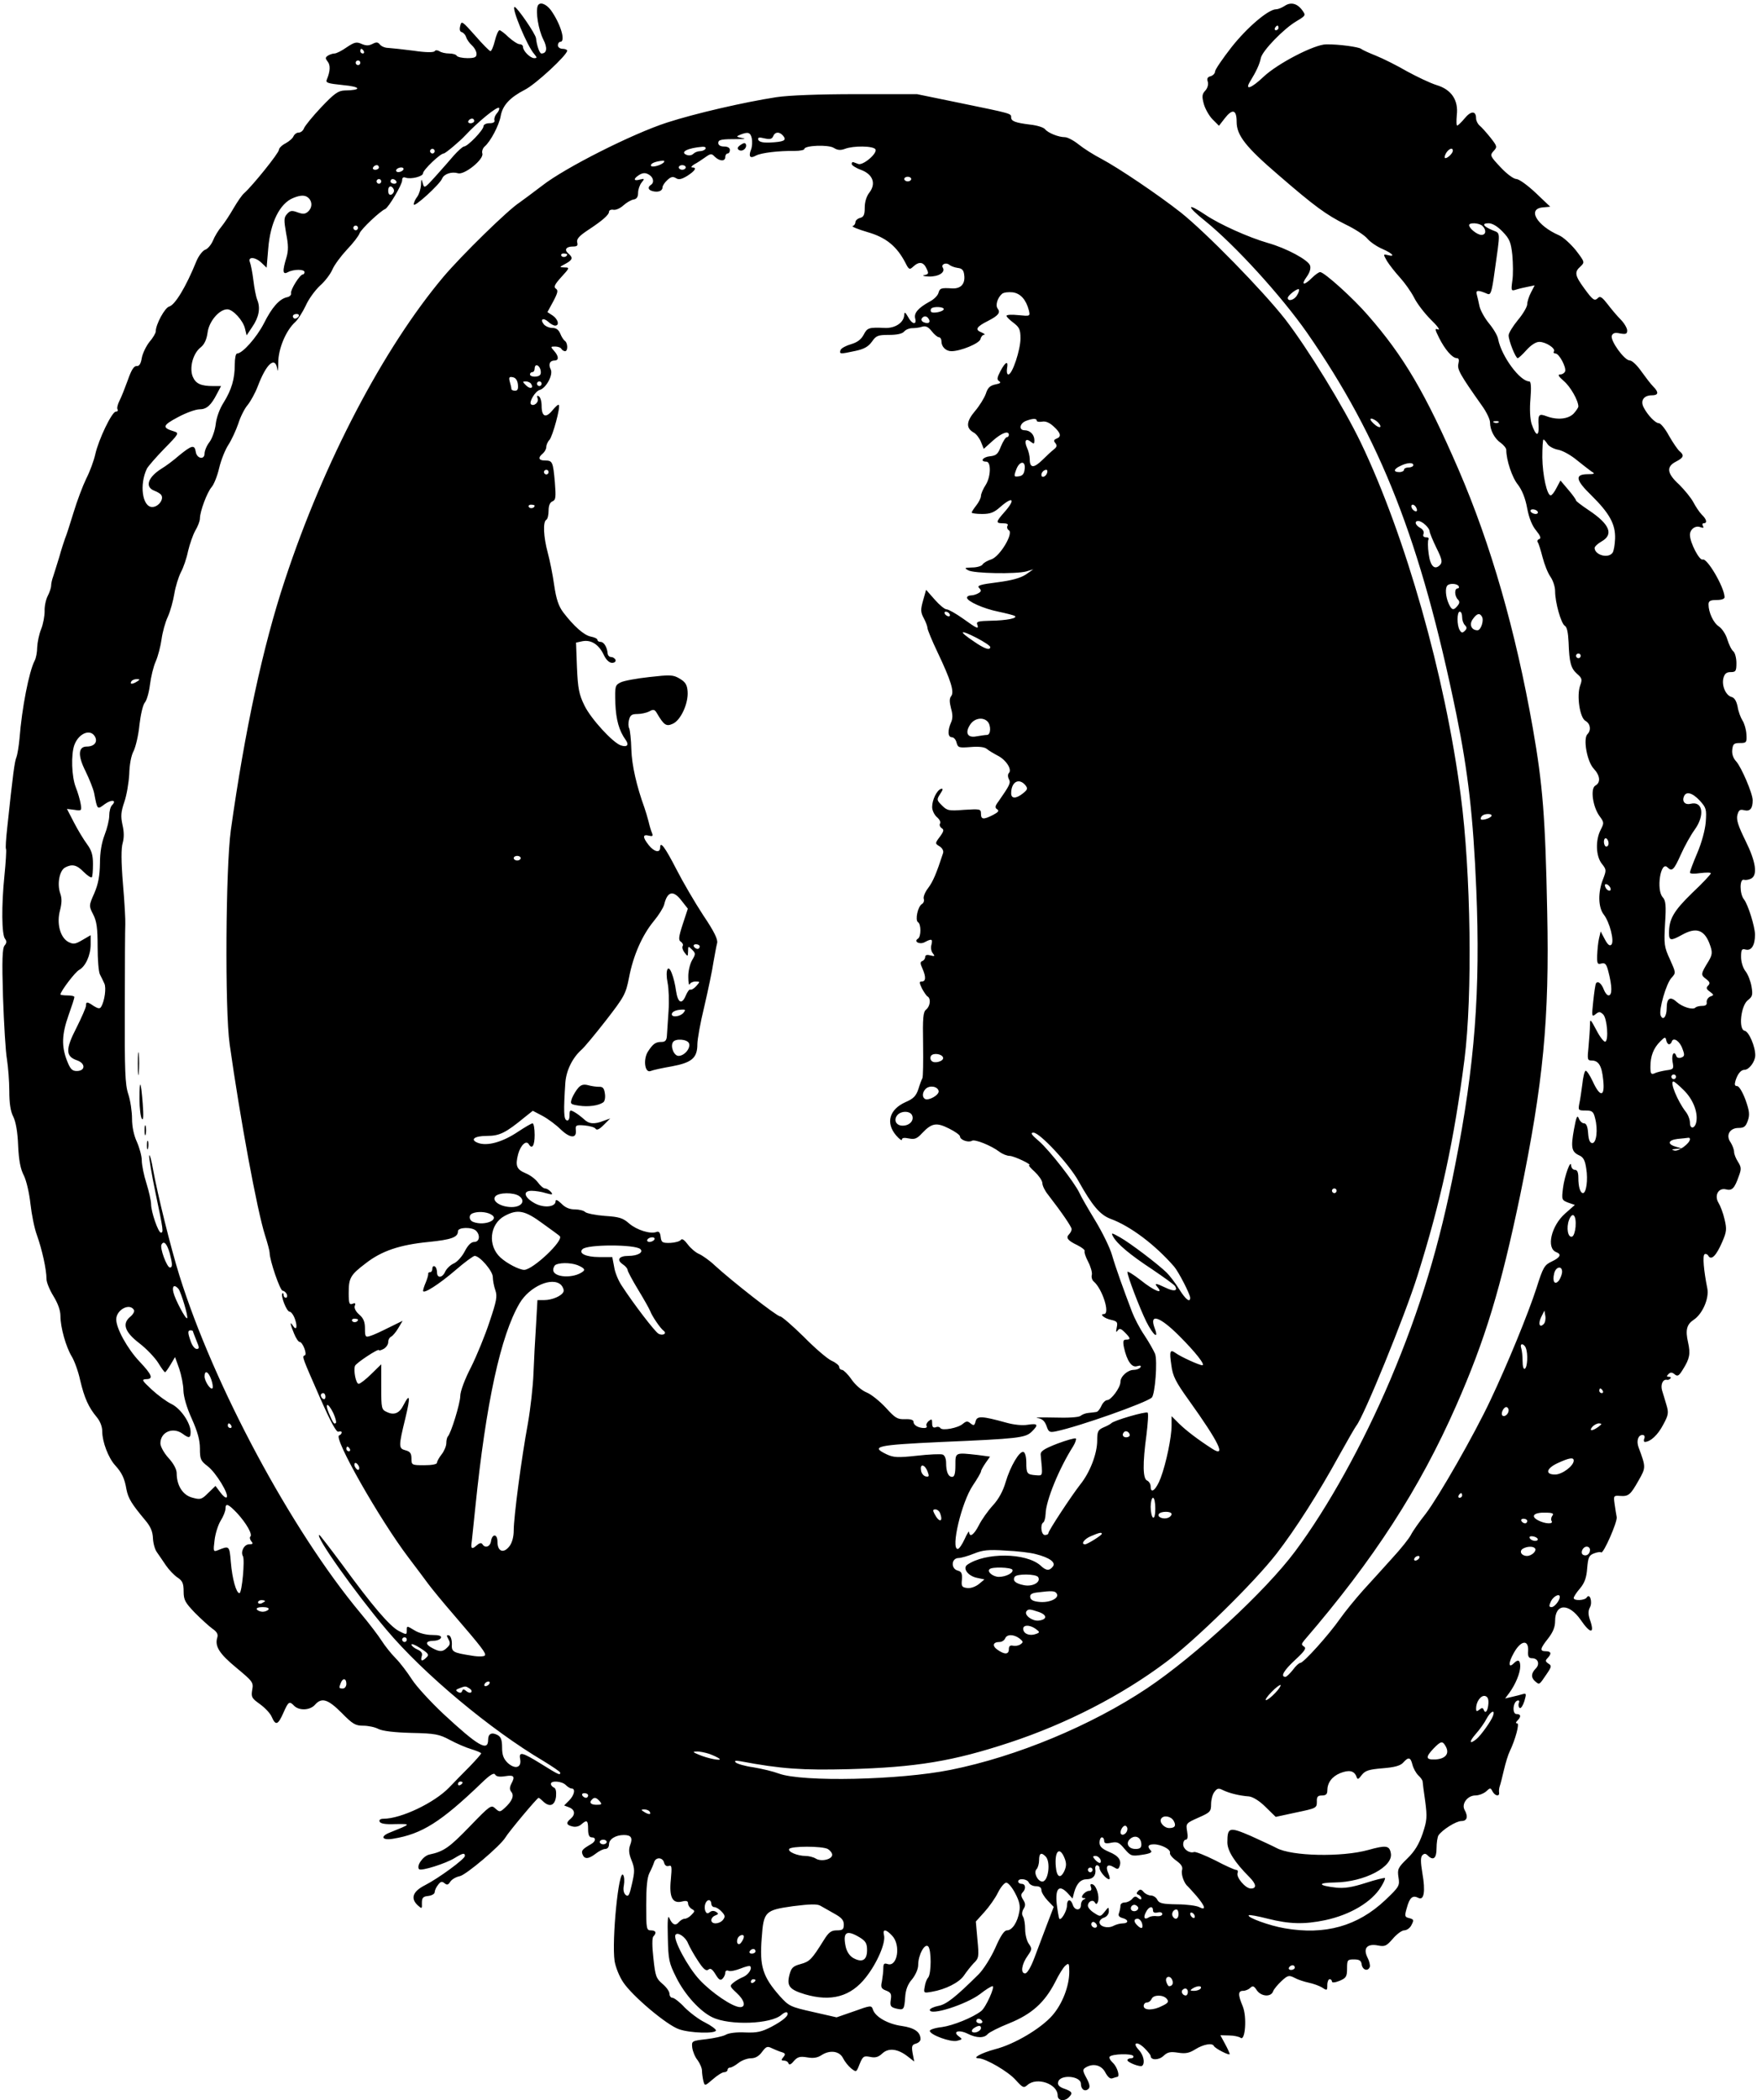 <?xml version="1.0" standalone="no"?>
<!DOCTYPE svg PUBLIC "-//W3C//DTD SVG 20010904//EN"
 "http://www.w3.org/TR/2001/REC-SVG-20010904/DTD/svg10.dtd">
<svg version="1.0" xmlns="http://www.w3.org/2000/svg"
 width="758pt" height="903pt" viewBox="0 0 758 903"
 preserveAspectRatio="xMidYMid meet">

<g transform="translate(0,903) scale(0.1,-0.1)"
fill="#000000" stroke="none">
<path d="M2313 9004 c-9 -25 3 -101 24 -143 19 -37 16 -61 -8 -61 -8 0 -20 35
-23 65 -1 18 -82 135 -92 135 -16 0 54 -169 84 -202 13 -16 13 -18 0 -18 -17
0 -48 31 -48 48 0 7 -7 12 -15 12 -8 0 -29 14 -47 30 -17 17 -35 30 -39 30 -5
0 -14 -20 -20 -45 -6 -25 -15 -45 -19 -45 -4 0 -34 30 -66 67 -55 62 -59 65
-64 42 -4 -15 -2 -25 6 -27 7 -2 16 -11 19 -21 3 -10 14 -26 25 -36 11 -10 20
-26 20 -37 0 -14 -8 -18 -39 -18 -22 0 -43 5 -46 10 -3 6 -18 10 -33 10 -15 0
-34 4 -42 10 -9 5 -17 5 -20 0 -4 -6 -38 -6 -91 2 -46 6 -95 11 -109 12 -14 0
-30 7 -36 15 -8 10 -15 11 -32 2 -16 -8 -27 -8 -46 0 -22 10 -31 8 -64 -14
-21 -15 -45 -27 -53 -27 -7 0 -20 -4 -28 -9 -12 -8 -12 -12 -2 -25 13 -15 12
-42 -3 -78 -6 -14 3 -17 71 -24 77 -7 81 -22 5 -23 -27 -1 -44 -13 -100 -72
-37 -39 -70 -80 -74 -90 -4 -11 -14 -19 -23 -19 -9 0 -18 -7 -22 -15 -3 -9
-18 -22 -34 -31 -16 -8 -29 -21 -29 -28 0 -14 -114 -155 -149 -186 -10 -8 -30
-38 -46 -65 -16 -28 -39 -63 -52 -79 -13 -15 -30 -43 -37 -61 -8 -18 -23 -36
-34 -39 -10 -4 -27 -25 -37 -49 -45 -111 -92 -188 -117 -195 -19 -5 -58 -77
-58 -107 0 -7 -12 -28 -27 -45 -14 -18 -29 -48 -33 -69 -4 -25 -11 -36 -22
-35 -12 1 -23 -17 -38 -60 -12 -33 -28 -74 -36 -89 -8 -16 -12 -33 -8 -38 3
-5 -1 -9 -8 -9 -17 -1 -74 -120 -88 -183 -6 -27 -23 -74 -39 -105 -15 -31 -40
-97 -55 -147 -15 -49 -31 -99 -36 -110 -4 -11 -16 -47 -25 -80 -10 -33 -22
-70 -26 -83 -5 -13 -9 -31 -9 -40 0 -9 -7 -30 -15 -45 -8 -16 -14 -45 -13 -65
0 -20 -6 -55 -15 -77 -9 -22 -16 -57 -17 -78 0 -21 -5 -47 -11 -58 -24 -46
-55 -204 -65 -334 -3 -33 -9 -69 -13 -80 -8 -18 -15 -69 -40 -305 -5 -46 -8
-87 -5 -91 2 -4 -1 -56 -7 -115 -13 -128 -12 -254 3 -271 7 -9 7 -18 -2 -28
-10 -12 -12 -62 -7 -223 4 -114 11 -234 17 -267 5 -33 10 -94 10 -136 0 -51 5
-87 17 -110 11 -22 19 -67 21 -124 3 -64 10 -102 25 -130 11 -23 23 -75 28
-121 5 -45 17 -106 28 -135 22 -62 41 -147 41 -188 0 -15 14 -48 30 -74 19
-31 30 -61 30 -85 0 -50 24 -134 49 -175 11 -18 28 -64 36 -102 18 -76 36
-116 71 -158 15 -18 24 -41 24 -63 0 -43 26 -112 55 -144 30 -33 41 -57 49
-104 8 -39 21 -61 82 -134 22 -26 31 -48 32 -76 1 -21 8 -48 17 -60 8 -12 26
-37 39 -57 13 -19 36 -43 50 -52 21 -14 26 -25 26 -60 0 -37 7 -48 49 -92 27
-27 61 -58 75 -68 19 -13 25 -24 21 -37 -12 -38 8 -70 82 -131 71 -59 74 -63
68 -95 -5 -31 -2 -36 33 -61 22 -16 45 -40 51 -55 17 -39 27 -35 50 17 22 50
26 52 47 30 22 -21 68 -19 89 5 29 33 56 24 115 -35 47 -48 59 -55 93 -55 21
0 50 -6 65 -14 18 -9 68 -15 142 -17 103 -2 120 -6 165 -30 28 -15 69 -33 93
-40 23 -7 42 -15 42 -18 0 -3 -22 -28 -49 -56 -27 -27 -67 -68 -89 -91 -64
-66 -207 -134 -282 -134 -13 0 -20 -5 -17 -12 3 -9 25 -13 68 -11 69 1 69 1
-23 -36 -44 -17 -35 -35 13 -27 124 20 206 72 381 240 36 35 53 45 58 36 5 -9
20 -11 44 -7 38 6 43 -1 25 -34 -7 -15 -7 -24 1 -34 13 -16 3 -40 -29 -69 -20
-18 -22 -18 -40 -2 -18 17 -22 14 -110 -77 -88 -91 -112 -108 -174 -121 -27
-6 -57 -49 -44 -63 9 -9 114 24 153 48 36 22 44 23 44 9 0 -13 -113 -96 -172
-126 -53 -27 -63 -57 -30 -87 17 -15 18 -15 17 11 0 22 5 28 28 30 15 2 27 9
27 16 0 7 6 21 14 31 11 15 17 17 28 8 11 -9 16 -8 25 6 6 10 25 21 41 24 28
6 174 130 196 166 14 24 137 171 143 171 2 0 11 -7 19 -15 28 -27 51 -19 56
20 2 22 -1 36 -9 39 -7 3 -13 10 -13 16 0 15 47 12 64 -5 8 -8 19 -15 25 -15
18 0 12 -29 -11 -52 l-21 -21 21 -8 c26 -10 28 -31 7 -49 -21 -17 -19 -27 7
-33 13 -4 29 0 38 8 25 22 30 19 30 -20 0 -24 5 -35 15 -35 20 0 19 -17 -2
-29 -38 -22 -43 -28 -37 -44 8 -22 26 -21 57 3 14 11 32 20 41 20 9 0 16 8 16
20 0 22 28 40 64 40 31 0 39 -12 27 -43 -7 -19 -6 -37 6 -66 14 -35 14 -48 2
-100 -11 -49 -15 -58 -27 -49 -9 8 -12 23 -8 42 3 17 2 37 -3 44 -19 31 -50
-281 -37 -370 4 -25 20 -66 37 -91 39 -59 187 -184 240 -202 47 -17 159 -20
159 -5 0 5 -21 21 -47 34 -27 13 -66 43 -88 65 -21 23 -45 41 -52 41 -7 0 -13
8 -13 18 0 9 -13 28 -30 42 -27 23 -31 33 -39 110 -6 52 -6 89 0 94 15 16 10
26 -11 26 -19 0 -20 7 -20 109 0 76 4 118 14 138 8 15 17 36 20 46 7 23 37 22
43 -2 3 -12 11 -17 20 -14 13 5 14 -4 9 -58 -8 -77 7 -105 48 -95 19 5 26 2
26 -8 0 -8 7 -19 16 -24 14 -8 14 -10 -1 -25 -9 -10 -22 -17 -29 -17 -8 0 -19
-7 -26 -15 -14 -17 -28 -11 -41 19 -6 14 -8 -13 -6 -84 2 -97 5 -110 36 -172
37 -75 103 -147 156 -172 75 -36 253 -29 297 11 10 9 21 13 24 10 11 -11 -15
-34 -68 -62 -41 -21 -61 -26 -111 -24 -36 2 -72 -2 -85 -10 -13 -7 -51 -15
-85 -19 -61 -7 -62 -8 -59 -36 2 -16 12 -41 23 -54 10 -14 19 -34 19 -46 0
-11 3 -31 6 -44 6 -22 6 -22 41 8 18 16 40 30 48 30 8 0 15 5 15 10 0 6 5 10
11 10 6 0 22 9 36 20 14 11 38 20 54 20 18 0 34 9 47 27 18 24 23 26 43 16 13
-6 32 -14 43 -17 15 -5 16 -9 6 -21 -10 -12 -10 -15 3 -15 8 0 17 -5 19 -12 3
-8 11 -5 23 10 16 18 26 21 57 16 27 -5 45 -2 63 10 36 23 77 17 92 -14 7 -14
22 -33 34 -43 23 -18 23 -18 37 18 14 34 18 36 45 31 23 -5 36 -1 53 15 27 25
67 20 110 -14 l27 -21 -7 36 c-5 30 -3 36 14 41 11 3 20 11 20 19 0 31 -26 49
-81 57 -59 8 -114 39 -124 71 -6 18 -9 18 -81 -8 l-75 -26 -101 23 c-98 22
-104 25 -143 68 -74 84 -88 128 -78 251 8 113 14 119 135 136 72 9 103 10 117
2 10 -6 37 -21 60 -34 31 -17 41 -28 41 -47 0 -21 -5 -25 -30 -25 -24 0 -35
-8 -56 -42 -52 -83 -60 -92 -100 -103 -33 -9 -40 -16 -48 -47 -12 -48 1 -63
67 -83 113 -33 197 -10 262 73 49 62 86 149 78 181 -7 28 8 27 35 -2 38 -40
23 -135 -19 -122 -15 5 -19 2 -19 -18 0 -14 -3 -38 -6 -56 -6 -26 -3 -32 18
-40 21 -8 24 -15 20 -40 -4 -26 0 -31 22 -37 34 -8 36 -6 40 49 2 31 11 56 30
77 15 19 26 44 26 61 0 43 28 95 43 80 14 -14 14 -116 0 -134 -6 -6 -13 -24
-15 -40 -5 -27 -4 -27 31 -21 59 10 118 40 138 70 10 15 29 39 41 52 23 22 24
28 17 101 l-7 79 37 41 c20 22 47 60 58 83 12 24 28 43 36 43 8 0 25 -20 38
-45 18 -34 23 -54 18 -80 -8 -46 -31 -80 -53 -80 -12 0 -28 -24 -51 -77 -19
-42 -51 -92 -71 -112 -100 -99 -139 -130 -174 -136 -20 -4 -36 -12 -36 -17 0
-27 156 23 216 68 24 19 48 34 54 34 12 0 -29 -92 -49 -107 -36 -28 -120 -62
-169 -69 -29 -3 -52 -11 -52 -16 0 -17 90 -50 117 -43 24 6 24 7 8 19 -29 21
0 30 37 12 39 -20 72 -20 87 -2 7 8 49 29 94 47 96 39 151 89 196 176 16 33
36 65 45 72 14 12 16 9 16 -27 0 -62 -30 -139 -73 -188 -49 -56 -163 -124
-246 -145 -62 -17 -101 -39 -71 -39 31 -1 129 -58 160 -94 30 -33 34 -35 50
-21 40 36 130 5 130 -45 0 -23 29 -27 48 -8 18 18 15 25 -19 37 -21 7 -30 16
-27 28 6 35 98 28 98 -7 0 -24 18 -36 33 -21 7 7 5 20 -9 46 -17 31 -17 37 -4
45 32 20 69 11 85 -21 11 -20 21 -29 31 -25 9 3 18 6 20 6 13 0 1 42 -18 60
-12 11 -18 23 -14 27 11 12 94 14 101 3 3 -5 -1 -10 -9 -10 -9 0 -16 -4 -16
-8 0 -10 57 -32 64 -24 13 12 5 47 -15 68 -30 32 -7 39 25 7 14 -14 26 -29 26
-33 0 -19 35 -19 55 0 18 17 30 19 63 14 32 -5 48 -2 75 15 34 21 72 28 79 14
5 -11 68 -43 68 -35 0 4 -9 24 -20 44 l-20 37 38 -1 c20 0 42 -5 49 -10 20
-16 28 91 9 136 -21 50 -20 66 2 66 10 0 24 6 31 13 10 10 16 8 28 -11 19 -27
61 -30 70 -4 3 9 20 29 36 44 27 25 32 26 56 14 14 -8 42 -17 61 -21 19 -4 45
-13 58 -21 21 -14 22 -13 22 11 0 14 5 25 10 25 6 0 10 -5 10 -10 0 -6 13 -5
33 3 28 12 32 18 32 53 0 37 2 39 30 39 23 0 31 -5 33 -22 4 -24 27 -31 35
-10 2 6 -2 25 -10 40 -20 40 -2 61 45 52 30 -6 37 -2 64 29 17 20 39 36 49 36
10 0 23 9 29 19 14 26 13 28 -9 34 -18 4 -19 9 -9 43 12 45 25 56 49 44 25
-14 32 27 18 106 -8 48 -8 69 0 77 8 8 14 8 23 -1 24 -24 38 -13 38 31 0 23 4
48 8 55 16 24 76 62 99 62 25 0 30 19 13 49 -13 26 14 61 47 61 15 0 35 8 46
17 18 17 19 17 28 0 11 -20 31 -23 28 -4 -1 6 0 19 3 27 3 8 11 40 18 70 7 30
18 66 25 80 24 50 43 120 32 120 -7 0 -7 4 1 12 17 17 15 28 -4 28 -19 0 -16
51 4 58 7 2 10 -2 6 -11 -3 -8 -1 -18 4 -21 5 -3 14 11 20 30 9 31 8 34 -6 30
-9 -3 -30 -8 -47 -12 l-30 -7 18 24 c27 37 47 86 47 114 0 27 -9 32 -28 13
-23 -23 -24 2 0 44 30 55 64 60 62 11 -2 -26 2 -33 17 -33 26 0 35 -26 15 -45
-20 -21 -20 -39 -1 -55 18 -15 16 -16 48 31 22 32 23 37 8 46 -13 9 -14 13 -3
24 18 19 15 29 -8 29 -27 0 -25 11 10 55 21 27 30 49 30 75 0 76 59 78 110 5
43 -63 62 -61 39 3 -7 22 -7 36 1 51 12 23 -1 63 -14 42 -9 -13 -56 -15 -56
-2 0 5 12 24 27 41 20 24 28 46 31 87 4 47 8 56 30 64 13 5 27 7 30 4 9 -9 71
132 67 152 -2 10 -6 35 -9 56 -5 35 -4 37 22 35 38 -3 46 4 81 66 32 56 32 57
0 143 -10 27 -2 53 17 53 8 0 11 -6 8 -15 -4 -8 -2 -15 2 -15 25 1 56 30 79
74 23 42 24 52 14 85 -6 20 -14 48 -19 63 -7 26 4 49 22 45 3 -1 10 1 14 6 4
4 1 7 -6 7 -11 0 -11 3 -2 12 8 8 15 8 26 -1 13 -11 19 -7 36 21 29 46 33 67
22 116 -12 53 -6 77 24 97 38 25 67 92 59 134 -16 80 -21 142 -12 148 5 3 13
0 17 -8 13 -19 34 3 59 61 19 44 20 55 10 97 -6 27 -18 58 -26 71 -19 31 -1
66 32 58 26 -7 37 4 55 56 12 31 11 40 -3 62 -9 14 -17 33 -17 43 0 10 -7 28
-15 41 -22 30 -4 62 34 62 24 0 31 6 40 31 9 26 7 42 -10 90 -13 35 -28 59
-36 59 -10 0 -12 6 -7 23 9 29 23 47 39 47 19 0 45 34 46 61 1 37 -27 104 -46
107 -27 6 -16 109 15 132 19 15 21 22 15 58 -4 23 -15 52 -26 66 -11 14 -19
40 -19 61 0 32 3 37 20 32 25 -6 40 19 40 65 -1 36 -30 128 -47 150 -20 24
-20 92 0 85 6 -2 20 0 30 5 29 15 21 72 -24 163 -31 63 -40 90 -35 110 6 22
11 26 30 21 25 -6 36 8 36 43 0 29 -49 143 -71 167 -13 14 -19 32 -17 50 3 25
7 29 33 29 28 0 30 2 28 37 -1 21 -9 48 -17 60 -8 13 -18 39 -21 60 -5 23 -13
38 -26 41 -25 7 -43 49 -35 81 5 19 13 26 31 26 22 0 25 4 25 39 0 21 -6 44
-13 50 -8 6 -19 29 -26 51 -6 22 -23 47 -36 56 -24 15 -45 61 -45 95 0 15 8
19 35 19 22 0 35 5 34 13 -2 44 -75 168 -94 161 -14 -6 -55 73 -55 106 0 24
24 42 45 33 13 -4 16 -3 11 5 -4 7 -2 12 3 12 17 0 13 17 -8 37 -10 10 -26 34
-36 53 -10 19 -38 53 -61 76 -53 48 -57 77 -14 99 33 17 37 27 15 45 -7 6 -28
36 -45 66 -16 30 -36 54 -43 54 -16 0 -49 35 -66 68 -15 29 0 52 35 52 29 0
31 13 6 38 -11 11 -33 40 -51 65 -18 26 -40 47 -50 47 -23 0 -85 86 -77 107 5
11 14 14 36 9 25 -4 30 -2 30 13 0 10 -13 32 -28 47 -16 16 -41 46 -57 67 -20
26 -31 35 -39 27 -16 -16 -22 -13 -60 39 -41 56 -44 71 -17 95 19 18 19 19
-20 70 -23 28 -55 57 -72 64 -96 42 -138 114 -70 120 l32 3 -62 59 c-35 33
-71 59 -83 60 -12 0 -41 21 -69 51 -45 48 -46 51 -30 69 17 18 16 21 -13 58
-17 21 -38 45 -47 52 -8 7 -15 21 -15 31 0 33 -22 33 -49 0 -14 -17 -29 -31
-32 -31 -4 0 -4 20 -2 44 8 65 -23 111 -87 130 -26 8 -83 35 -127 59 -43 25
-103 55 -133 67 -30 12 -59 25 -65 30 -10 8 -97 20 -150 19 -50 0 -209 -82
-270 -140 -54 -51 -83 -60 -55 -16 24 39 39 71 44 97 6 31 99 127 154 159 40
24 40 25 24 47 -22 30 -50 36 -76 18 -11 -7 -27 -14 -36 -14 -33 0 -124 -77
-192 -163 -39 -50 -71 -97 -71 -105 0 -8 -9 -17 -19 -20 -13 -3 -17 -10 -12
-24 3 -12 -1 -27 -11 -38 -14 -15 -15 -25 -6 -58 6 -21 23 -51 38 -66 l27 -27
24 31 c34 44 52 39 52 -14 0 -58 39 -108 179 -228 157 -136 207 -172 289 -213
40 -19 83 -47 95 -62 12 -14 41 -34 65 -44 43 -19 57 -35 22 -26 -20 5 -20 4
-3 -26 10 -16 35 -48 56 -71 20 -22 47 -60 60 -85 12 -25 45 -68 72 -95 28
-27 42 -46 32 -43 -15 6 -15 2 4 -36 25 -50 57 -87 76 -87 9 0 11 -8 7 -24 -6
-24 7 -47 101 -180 19 -26 35 -59 35 -72 0 -34 20 -71 47 -89 12 -9 23 -22 23
-30 0 -43 25 -119 50 -149 18 -24 32 -58 40 -102 8 -43 22 -76 39 -96 17 -21
22 -33 13 -36 -7 -2 -10 -8 -7 -13 4 -5 13 -34 21 -65 8 -31 23 -69 34 -84 11
-16 20 -43 20 -62 0 -49 26 -140 42 -149 9 -5 14 -29 16 -71 3 -88 10 -112 37
-136 21 -18 22 -24 13 -49 -16 -43 -2 -140 23 -153 21 -12 25 -40 8 -57 -19
-19 -2 -117 27 -148 28 -30 31 -60 7 -73 -22 -13 -11 -91 18 -131 20 -27 20
-30 5 -59 -23 -45 -21 -113 5 -146 20 -25 20 -28 5 -67 -22 -55 -21 -120 3
-151 26 -33 47 -116 33 -130 -7 -7 -16 0 -28 23 l-18 34 -7 -30 c-4 -16 -7
-49 -8 -72 -1 -36 1 -41 18 -36 16 4 22 -2 30 -34 17 -65 17 -103 1 -103 -6 0
-15 11 -20 24 -10 27 -26 40 -34 28 -3 -5 -8 -40 -12 -78 -7 -64 -6 -68 10
-55 15 12 19 12 33 -1 17 -18 24 -111 9 -117 -6 -2 -23 20 -38 49 -26 49 -28
51 -28 23 0 -17 -3 -58 -6 -92 -6 -57 -5 -61 13 -61 30 0 44 -22 50 -84 8 -73
-13 -76 -45 -6 -13 28 -27 48 -31 46 -5 -3 -11 -29 -14 -59 -4 -29 -9 -66 -13
-83 -5 -28 -4 -29 27 -29 28 0 34 -4 41 -33 13 -49 6 -107 -12 -107 -10 0 -16
13 -18 43 -2 29 -8 42 -18 42 -8 0 -18 10 -22 21 -7 17 -11 6 -21 -48 -14 -78
-10 -96 23 -111 18 -8 25 -22 30 -57 8 -48 0 -105 -14 -105 -12 0 -20 27 -20
66 0 24 -5 34 -15 34 -8 0 -15 8 -16 18 -1 30 -28 -42 -35 -96 -6 -50 -6 -52
22 -63 l29 -10 -42 -37 c-60 -53 -82 -149 -38 -166 24 -9 17 -23 -19 -40 -32
-15 -38 -25 -66 -114 -36 -111 -125 -328 -198 -482 -70 -149 -222 -414 -278
-488 -27 -34 -56 -75 -64 -91 -8 -16 -44 -61 -80 -100 -36 -40 -92 -102 -126
-139 -33 -37 -78 -92 -99 -122 -49 -70 -157 -190 -171 -190 -5 0 -20 -13 -32
-30 -13 -16 -27 -30 -32 -30 -23 0 -7 28 42 73 41 38 49 50 38 57 -12 8 -12
11 1 27 300 348 497 654 653 1008 126 286 192 505 276 907 99 482 126 755 116
1218 -8 405 -19 545 -62 790 -74 419 -180 788 -319 1110 -143 330 -236 488
-390 664 -63 73 -188 186 -206 186 -5 0 -21 -11 -35 -25 -34 -34 -49 -32 -23
4 13 18 19 36 15 49 -8 24 -100 74 -181 97 -84 24 -210 81 -269 121 -82 55
-83 39 -3 -25 130 -105 328 -322 440 -482 316 -455 489 -894 642 -1639 51
-251 73 -443 86 -756 18 -431 -6 -754 -91 -1184 -67 -344 -150 -618 -279 -923
-118 -277 -268 -548 -409 -737 -127 -171 -428 -449 -637 -589 -240 -160 -561
-294 -846 -351 -219 -44 -637 -53 -738 -16 -24 9 -73 21 -110 27 -36 5 -70 15
-76 21 -7 7 -1 9 21 5 174 -33 267 -39 464 -34 292 8 450 34 695 115 242 80
479 201 672 346 125 93 379 342 475 466 80 103 182 263 268 420 35 63 69 122
75 130 32 39 208 470 263 645 100 318 157 578 202 929 35 274 28 806 -16 1136
-67 515 -238 1116 -429 1515 -75 156 -229 406 -326 532 -98 125 -341 373 -449
459 -98 77 -267 191 -342 231 -33 17 -77 45 -98 62 -21 17 -48 31 -59 31 -27
0 -72 18 -85 34 -6 8 -35 17 -64 20 -65 8 -82 15 -82 31 0 17 4 16 -220 62
l-185 38 -260 0 c-164 0 -291 -5 -345 -13 -142 -22 -349 -70 -470 -109 -149
-48 -440 -195 -537 -271 -41 -31 -85 -64 -98 -73 -50 -32 -249 -227 -327 -319
-259 -308 -515 -797 -682 -1303 -95 -286 -173 -649 -233 -1077 -22 -161 -26
-771 -5 -920 45 -319 118 -714 152 -821 11 -34 20 -68 20 -76 0 -32 45 -163
56 -163 6 0 14 -7 18 -15 3 -8 1 -15 -4 -15 -6 0 -10 5 -10 12 0 6 -2 9 -5 7
-9 -9 18 -79 31 -79 6 0 17 -14 23 -32 12 -34 6 -52 -9 -28 -14 22 -12 7 5
-34 8 -20 19 -36 24 -36 13 0 34 -54 22 -58 -13 -4 -11 -7 67 -185 46 -104 69
-146 78 -143 8 3 14 1 14 -3 0 -5 -5 -11 -11 -13 -26 -9 173 -360 299 -526 32
-42 70 -93 84 -112 14 -19 63 -79 109 -132 124 -144 141 -167 135 -176 -3 -5
-28 -6 -56 -1 -83 13 -88 16 -86 51 0 18 -5 33 -12 36 -11 3 -12 0 -3 -16 9
-16 8 -24 -5 -36 -19 -19 -31 -20 -63 -3 -33 17 -32 31 3 32 16 0 31 6 33 13
3 8 -8 12 -39 12 -25 0 -56 8 -75 20 -33 20 -33 20 -33 0 0 -20 -1 -20 -34 -3
-40 21 -114 108 -244 286 -52 70 -96 127 -98 127 -22 0 152 -246 289 -408 159
-189 448 -430 675 -564 39 -24 72 -46 72 -50 0 -12 -4 -11 -81 37 -84 52 -98
55 -91 20 6 -36 -22 -44 -54 -15 -18 18 -24 34 -24 66 0 33 -5 46 -20 54 -25
13 -40 5 -40 -20 0 -53 -42 -29 -194 112 -54 51 -115 117 -134 147 -20 31 -51
72 -70 91 -19 19 -46 53 -60 75 -14 22 -55 76 -92 120 -297 356 -631 979 -778
1450 -37 118 -94 349 -113 454 -7 41 -15 69 -17 63 -2 -7 10 -79 27 -161 34
-162 35 -171 23 -171 -11 0 -42 89 -42 122 0 14 -9 55 -20 90 -11 34 -20 79
-20 98 0 19 -10 55 -21 80 -13 28 -21 65 -21 100 0 30 -7 78 -16 105 -14 42
-16 101 -15 375 0 179 1 339 2 355 1 17 -3 95 -10 174 -8 98 -8 154 -1 177 6
22 6 47 -1 77 -8 37 -7 55 8 99 10 29 19 83 21 119 1 40 8 80 19 100 9 19 21
69 25 113 5 43 15 86 23 95 8 9 18 43 22 76 4 33 15 79 25 101 10 23 21 66 25
95 4 30 16 74 27 97 11 24 23 69 28 99 5 31 18 72 28 92 11 20 25 61 31 91 7
30 21 70 31 88 11 18 20 42 20 52 0 31 31 113 50 135 10 11 25 48 33 83 8 34
26 79 40 100 13 20 32 61 42 90 9 29 27 65 40 80 13 16 33 52 44 81 37 98 75
131 84 74 2 -16 4 -3 4 27 0 60 33 139 73 175 12 11 32 43 45 70 12 28 40 66
61 86 22 19 46 51 54 70 8 19 36 57 62 85 26 27 51 59 55 71 7 18 88 95 110
104 15 7 73 105 73 123 0 12 5 16 15 12 23 -8 75 5 75 19 0 14 74 85 89 85 7
0 69 52 93 78 52 56 137 126 145 118 3 -3 -1 -14 -9 -23 -9 -10 -13 -24 -11
-30 3 -8 -5 -13 -21 -13 -15 0 -26 -6 -26 -13 0 -16 -68 -87 -84 -87 -6 -1
-25 -18 -43 -38 -17 -20 -53 -61 -80 -91 -46 -51 -48 -52 -54 -30 -6 22 -7 21
-8 -7 -1 -16 -8 -39 -16 -50 -8 -10 -15 -25 -15 -33 0 -16 112 86 122 111 8
20 41 31 68 23 27 -9 113 60 105 85 -3 9 2 23 10 30 25 21 62 91 69 131 8 46
40 80 104 113 46 23 182 149 182 168 0 4 -9 8 -20 8 -11 0 -20 7 -20 15 0 8 5
15 10 15 25 0 2 77 -40 136 -21 28 -49 38 -57 18z m3187 -94 c0 -5 -5 -10 -11
-10 -5 0 -7 5 -4 10 3 6 8 10 11 10 2 0 4 -4 4 -10z m-3935 -100 c3 -5 1 -10
-4 -10 -6 0 -11 5 -11 10 0 6 2 10 4 10 3 0 8 -4 11 -10z m-15 -50 c0 -5 -4
-10 -10 -10 -5 0 -10 5 -10 10 0 6 5 10 10 10 6 0 10 -4 10 -10z m490 -250 c0
-5 -7 -10 -16 -10 -8 0 -12 5 -9 10 3 6 10 10 16 10 5 0 9 -4 9 -10z m1194
-74 c3 -14 2 -36 -3 -49 -12 -31 -4 -40 21 -26 22 12 99 21 166 20 23 0 42 4
42 8 0 16 104 20 127 5 16 -10 29 -11 48 -4 36 14 122 13 131 -2 10 -17 -54
-71 -74 -63 -10 4 -19 7 -22 8 -3 1 -6 -2 -6 -8 -1 -5 17 -17 39 -25 52 -19
67 -59 37 -98 -12 -15 -20 -40 -20 -64 0 -31 -4 -41 -20 -45 -11 -3 -20 -11
-20 -18 0 -7 -5 -15 -12 -17 -6 -2 23 -14 64 -26 80 -23 126 -61 163 -132 15
-30 18 -31 34 -16 25 23 44 20 57 -9 10 -21 9 -24 -10 -28 -11 -2 -2 -5 20 -6
42 -1 72 18 60 38 -9 14 13 24 27 13 7 -6 23 -12 37 -14 19 -2 26 -10 28 -31
5 -38 -15 -59 -52 -57 -48 3 -53 1 -59 -20 -3 -11 -20 -28 -38 -37 -49 -27
-68 -49 -62 -72 8 -30 -14 -26 -31 7 -11 19 -15 22 -16 10 0 -34 -38 -60 -83
-58 -70 3 -76 1 -92 -30 -11 -20 -27 -32 -54 -40 -21 -6 -42 -17 -45 -25 -6
-18 -2 -18 63 -4 38 8 56 18 72 40 18 26 26 29 73 29 35 0 58 5 66 15 7 8 22
14 34 14 11 0 31 2 42 6 16 5 27 0 42 -19 11 -14 25 -26 31 -26 6 0 11 -8 11
-18 0 -23 19 -42 43 -42 39 0 120 33 125 52 2 10 9 18 16 19 6 0 1 4 -12 10
-29 11 -22 24 28 49 45 23 55 36 42 53 -11 14 -1 47 19 64 8 6 28 8 46 6 34
-5 57 -32 69 -77 6 -26 6 -26 -45 -21 -28 3 -51 2 -51 -3 0 -5 14 -18 30 -30
25 -19 30 -29 30 -67 0 -49 -35 -155 -52 -155 -6 0 -8 11 -6 25 7 36 -6 31
-28 -10 -15 -29 -16 -37 -6 -44 10 -6 5 -10 -16 -14 -23 -5 -33 -14 -41 -40
-7 -19 -28 -53 -47 -75 -38 -45 -39 -73 -5 -92 10 -5 24 -23 31 -40 l12 -30
39 35 c38 34 69 45 69 25 0 -5 -4 -10 -9 -10 -5 0 -16 -18 -25 -39 -13 -34
-20 -40 -48 -43 -30 -3 -44 -23 -15 -23 21 0 20 -63 -2 -99 -12 -18 -21 -40
-21 -48 0 -9 -9 -27 -20 -41 -11 -14 -20 -28 -20 -31 0 -3 20 -6 45 -6 35 0
51 6 78 30 56 49 67 33 17 -23 -37 -42 -37 -47 -4 -47 16 0 23 -4 18 -11 -3
-6 -1 -15 6 -19 21 -13 -38 -112 -75 -125 -16 -5 -34 -15 -38 -22 -4 -7 -25
-13 -45 -13 -33 -1 -35 -2 -17 -12 23 -14 206 -17 250 -5 l30 9 -33 -23 c-24
-15 -61 -25 -123 -33 -73 -9 -87 -14 -77 -24 10 -10 10 -15 -2 -22 -8 -5 -23
-10 -32 -10 -10 0 -18 -4 -18 -10 0 -15 70 -47 135 -60 33 -7 64 -15 70 -18
16 -10 -35 -20 -104 -21 -52 -1 -62 -4 -57 -16 8 -22 0 -19 -61 25 -31 22 -63
40 -71 40 -8 0 -31 19 -51 42 l-37 42 -13 -46 c-11 -39 -11 -50 3 -76 9 -17
16 -36 16 -43 0 -6 19 -53 43 -103 58 -122 73 -171 59 -189 -8 -10 -8 -24 -1
-52 8 -27 8 -45 0 -62 -15 -34 -14 -63 4 -63 8 0 17 -10 20 -23 6 -22 10 -23
61 -19 35 3 59 0 69 -8 8 -7 30 -20 47 -29 36 -18 63 -60 48 -75 -5 -5 -5 -16
0 -26 9 -16 4 -26 -44 -95 -16 -21 -17 -28 -6 -35 9 -6 5 -12 -18 -24 -41 -21
-52 -20 -52 5 0 21 -4 21 -72 17 -66 -5 -73 -4 -96 19 -23 23 -23 25 -7 50 12
18 13 24 3 21 -18 -6 -38 -47 -38 -78 0 -14 9 -33 20 -43 12 -10 18 -22 14
-28 -4 -6 0 -15 7 -20 11 -6 9 -14 -8 -37 -21 -28 -21 -29 -1 -41 12 -8 18
-19 15 -29 -28 -86 -43 -122 -64 -150 -14 -18 -22 -39 -19 -47 3 -8 -1 -18 -8
-22 -18 -11 -30 -69 -17 -78 14 -8 14 -62 0 -71 -20 -12 7 -27 29 -15 30 16
35 14 29 -11 -4 -12 -1 -29 6 -37 10 -12 8 -14 -10 -9 -15 4 -23 2 -23 -7 0
-7 -6 -15 -12 -17 -10 -4 -10 -10 0 -32 16 -36 15 -56 -2 -56 -12 0 -12 -4 0
-30 9 -16 19 -32 25 -35 14 -9 11 -41 -7 -56 -13 -10 -15 -36 -13 -149 1 -76
0 -141 -3 -146 -3 -5 -11 -26 -17 -46 -10 -30 -21 -42 -56 -57 -69 -31 -86
-89 -40 -143 14 -16 25 -24 25 -18 0 8 10 9 30 5 25 -5 35 -1 57 23 41 43 61
47 115 20 26 -13 48 -28 48 -35 0 -14 36 -27 51 -18 12 8 82 -20 118 -47 13
-10 33 -18 45 -18 20 -1 100 -39 83 -40 -4 0 7 -13 24 -28 17 -16 32 -37 33
-48 0 -12 11 -34 24 -50 61 -79 102 -139 102 -149 0 -6 -5 -16 -11 -22 -15
-15 -6 -27 36 -47 20 -10 33 -21 31 -25 -3 -4 4 -25 15 -46 11 -21 18 -46 16
-56 -3 -10 1 -23 8 -29 37 -31 72 -140 44 -140 -21 0 2 -19 31 -25 26 -6 29
-10 24 -33 -4 -19 -3 -23 4 -13 8 11 14 9 31 -8 25 -25 26 -31 5 -31 -12 0
-14 -7 -9 -33 13 -59 34 -89 57 -81 14 4 18 2 14 -5 -4 -6 -17 -11 -28 -11
-27 0 -58 -28 -58 -52 0 -24 -40 -78 -57 -78 -7 0 -19 -11 -25 -25 -6 -14 -16
-26 -22 -26 -6 -1 -21 -3 -33 -4 -13 -1 -28 -7 -35 -13 -8 -6 -54 -9 -113 -7
-55 1 -87 1 -72 -2 21 -3 31 -13 39 -34 9 -27 13 -29 42 -23 100 21 388 123
411 145 14 14 25 158 14 188 -6 14 -26 50 -46 80 -20 29 -43 74 -53 100 -38
100 -70 189 -86 244 -9 32 -42 99 -73 150 -31 51 -61 103 -67 117 -20 44 -129
184 -174 223 -33 28 -39 37 -24 37 27 0 153 -135 194 -209 58 -104 92 -144
136 -161 88 -32 194 -113 275 -206 19 -22 69 -119 69 -134 0 -23 -20 -7 -48
38 -16 26 -40 57 -53 70 -38 37 -158 128 -201 152 -36 20 -39 21 -30 4 17 -32
73 -79 169 -142 50 -34 95 -66 98 -72 13 -21 -5 -24 -40 -7 -44 21 -51 21 -35
2 27 -32 -16 -15 -72 30 -32 25 -58 41 -58 36 0 -18 53 -156 81 -213 30 -60
56 -80 36 -28 -24 65 22 50 106 -34 70 -70 114 -126 99 -126 -13 0 -92 36
-114 52 -25 18 -28 9 -19 -52 6 -47 18 -71 77 -153 128 -179 160 -245 100
-207 -61 39 -112 78 -143 108 l-33 33 0 -40 c0 -50 -23 -162 -47 -226 -19 -50
-43 -71 -43 -37 0 11 -7 22 -15 26 -19 7 -20 73 -3 197 6 49 9 92 5 95 -6 7
-148 -34 -157 -46 -3 -3 -17 -11 -32 -17 -25 -11 -28 -18 -28 -57 0 -56 -31
-137 -73 -189 -39 -50 -137 -199 -137 -209 0 -5 -7 -8 -15 -8 -16 0 -21 45 -7
54 5 3 9 19 10 36 1 58 59 198 119 292 9 15 14 30 11 33 -3 3 -39 -7 -79 -22
-59 -23 -74 -33 -72 -49 9 -94 10 -89 -21 -87 -38 3 -41 7 -41 55 0 23 -5 43
-12 45 -17 6 -57 -62 -77 -130 -11 -38 -30 -73 -55 -100 -21 -23 -48 -61 -60
-85 -21 -41 -40 -55 -42 -29 0 6 -9 -7 -19 -30 -11 -24 -24 -43 -30 -43 -31 0
16 200 65 273 19 28 35 56 35 60 0 5 9 21 20 37 l19 27 -52 7 c-99 11 -97 12
-97 -44 0 -36 -4 -50 -14 -50 -17 0 -26 22 -26 61 0 17 -6 32 -15 35 -8 3 -58
1 -110 -5 -83 -9 -101 -8 -131 6 -71 34 -43 40 236 53 330 14 360 18 387 43
32 31 29 38 -16 31 -23 -4 -60 0 -92 9 -105 29 -126 30 -132 6 -5 -19 -8 -20
-22 -9 -13 11 -18 10 -33 -2 -20 -18 -89 -31 -97 -18 -3 5 -12 7 -20 3 -11 -3
-15 2 -15 17 0 19 -2 20 -15 10 -8 -7 -12 -16 -9 -21 3 -5 -1 -9 -10 -9 -25 0
-46 12 -46 26 0 9 -12 13 -37 12 -33 -1 -42 5 -82 49 -26 28 -63 58 -83 66
-22 9 -49 33 -65 56 -15 22 -34 40 -40 41 -7 0 -13 6 -13 13 0 6 -14 18 -32
26 -18 8 -72 54 -120 103 -49 48 -95 88 -102 88 -14 0 -208 152 -281 219 -22
21 -52 42 -67 49 -15 6 -37 25 -49 41 -15 20 -25 27 -30 20 -4 -6 -24 -12 -45
-13 -35 -1 -39 2 -42 26 -2 19 -8 25 -18 21 -26 -10 -84 8 -117 36 -27 24 -43
29 -105 33 -40 3 -79 11 -85 17 -6 6 -26 11 -44 11 -23 0 -42 8 -58 25 -17 16
-25 19 -25 10 0 -25 -50 -30 -89 -9 -46 25 -54 54 -14 54 15 0 43 -4 61 -10
29 -8 32 -7 22 5 -7 8 -18 15 -25 15 -7 0 -21 12 -31 26 -10 14 -34 32 -52 39
-40 17 -46 32 -33 83 11 39 35 61 46 42 14 -23 25 -6 25 40 0 28 -4 50 -9 50
-5 0 -32 -16 -61 -35 -68 -46 -134 -64 -174 -49 -36 14 -15 30 38 30 55 0 80
12 164 81 l34 27 42 -22 c24 -13 59 -39 79 -59 40 -38 69 -39 64 -1 -2 20 2
22 38 19 22 -2 43 -8 47 -14 5 -8 16 -3 35 16 l28 28 -28 -10 c-40 -16 -64
-14 -85 7 -10 9 -28 23 -40 30 -20 11 -22 10 -22 -14 0 -16 -5 -24 -12 -21
-13 4 -14 39 -6 162 4 52 30 106 69 141 12 10 60 68 106 127 79 102 85 113 99
184 18 94 56 181 106 242 21 25 41 57 45 71 14 59 40 64 76 16 l26 -33 -22
-67 c-18 -55 -19 -69 -8 -75 7 -5 11 -13 8 -18 -4 -6 0 -19 8 -29 14 -18 14
-18 15 6 0 23 1 23 17 7 16 -16 16 -19 0 -46 -9 -16 -17 -48 -16 -73 0 -23 3
-37 6 -30 2 6 14 12 25 12 20 0 20 -1 3 -20 -10 -11 -21 -17 -25 -15 -4 3 -13
-9 -20 -26 -17 -40 -34 -32 -42 22 -3 24 -11 57 -18 74 -16 43 -29 14 -18 -41
5 -24 7 -79 4 -121 -3 -43 -6 -90 -7 -105 -1 -21 -7 -28 -23 -28 -26 0 -37 -8
-59 -42 -21 -34 -13 -93 12 -83 9 4 50 13 91 20 86 16 110 36 110 95 0 21 13
94 30 163 16 69 34 154 39 189 6 34 13 72 16 83 4 15 -12 49 -60 120 -36 55
-88 144 -115 197 -50 97 -70 123 -70 94 0 -25 -26 -19 -49 10 -27 34 -27 48 0
41 16 -4 19 -2 14 11 -4 9 -11 32 -15 50 -5 19 -13 46 -18 60 -33 91 -54 181
-56 250 -1 43 -6 83 -9 90 -4 6 -5 23 -1 37 5 20 12 25 36 25 16 0 39 5 51 11
17 10 23 9 32 -6 31 -53 41 -60 69 -47 35 15 68 89 64 139 -2 29 -10 41 -34
55 -28 17 -41 17 -130 7 -55 -6 -110 -16 -124 -23 -24 -12 -25 -16 -23 -89 3
-72 16 -119 45 -159 15 -21 6 -32 -21 -23 -34 11 -129 114 -157 172 -23 47
-28 72 -32 163 l-4 107 28 6 c37 7 70 -14 91 -58 10 -22 24 -35 36 -35 10 0
17 5 15 13 -3 6 -11 12 -19 12 -8 0 -14 7 -15 15 -2 27 -16 50 -30 50 -8 0
-14 4 -14 9 0 5 -13 11 -29 14 -29 6 -72 44 -118 104 -20 27 -30 56 -39 117
-6 44 -19 108 -28 141 -18 67 -21 131 -6 140 6 3 10 21 10 40 0 21 6 35 16 39
15 6 16 17 11 82 -8 89 -10 94 -43 94 -27 0 -31 12 -9 30 8 7 15 19 15 28 0 8
6 23 14 31 14 17 48 142 40 150 -3 3 -15 -8 -28 -24 -28 -34 -46 -27 -46 20 0
19 -5 37 -12 41 -8 5 -9 2 -5 -10 6 -16 -17 -35 -29 -24 -9 10 19 56 37 61 28
7 60 66 48 89 -11 21 -4 38 17 38 19 0 18 19 -3 42 -15 17 -15 18 5 18 11 0
24 -4 27 -10 3 -5 10 -10 16 -10 13 0 12 37 -2 45 -5 4 -14 18 -19 31 -7 16
-17 24 -34 24 -13 0 -29 7 -36 15 -18 22 -4 31 18 12 10 -10 24 -17 30 -17 20
0 13 27 -10 43 l-23 15 25 46 c20 38 22 48 11 55 -10 7 -5 18 24 50 36 39 36
41 14 41 -24 1 -24 1 4 16 31 17 33 26 12 44 -19 16 -10 30 20 30 18 0 22 4
18 18 -3 14 8 27 44 51 64 42 93 67 93 81 0 6 9 10 19 8 11 -2 30 7 43 19 12
11 32 23 43 25 14 2 20 11 20 29 0 14 7 34 15 44 14 17 13 18 -7 13 -28 -8
-30 3 -3 20 15 9 26 10 40 2 21 -11 26 -35 10 -45 -15 -10 -12 -22 8 -27 23
-6 42 1 42 16 0 7 9 21 21 32 15 14 24 16 37 8 12 -8 24 -5 49 10 34 22 42 36
21 36 -7 0 -3 6 8 13 12 6 33 20 47 30 24 17 28 18 42 3 21 -20 45 -21 45 -1
0 8 5 15 10 15 6 0 10 7 10 15 0 9 -9 15 -25 15 -16 0 -25 6 -25 15 0 15 12
17 90 17 27 0 30 1 10 5 -23 5 -24 6 -5 14 33 13 43 10 49 -15z m136 9 c15
-19 2 -25 -60 -28 -29 -1 -44 3 -48 12 -3 10 3 12 27 6 23 -5 32 -3 37 9 8 20
28 21 44 1z m-335 -55 c-3 -5 -14 -10 -24 -10 -9 0 -22 -5 -28 -11 -7 -7 -19
-9 -29 -5 -31 12 5 30 69 35 10 0 15 -3 12 -9z m-1165 -10 c0 -5 -4 -10 -10
-10 -5 0 -10 5 -10 10 0 6 5 10 10 10 6 0 10 -4 10 -10z m4380 2 c0 -11 -22
-32 -32 -32 -5 0 -4 9 2 20 11 20 30 28 30 12z m-3395 -51 c-16 -14 -55 -23
-55 -12 0 9 20 17 50 20 8 1 10 -2 5 -8z m-1225 -21 c0 -5 -7 -10 -16 -10 -8
0 -12 5 -9 10 3 6 10 10 16 10 5 0 9 -4 9 -10z m1320 0 c0 -5 -7 -10 -15 -10
-8 0 -15 5 -15 10 0 6 7 10 15 10 8 0 15 -4 15 -10z m-1215 -10 c-3 -5 -13
-10 -21 -10 -8 0 -12 5 -9 10 3 6 13 10 21 10 8 0 12 -4 9 -10z m2185 -40 c0
-5 -7 -10 -15 -10 -8 0 -15 5 -15 10 0 6 7 10 15 10 8 0 15 -4 15 -10z m-2280
-10 c0 -5 -4 -10 -10 -10 -5 0 -10 5 -10 10 0 6 5 10 10 10 6 0 10 -4 10 -10z
m65 0 c3 -5 -1 -10 -9 -10 -9 0 -16 5 -16 10 0 6 4 10 9 10 6 0 13 -4 16 -10z
m-10 -40 c0 -7 -6 -15 -12 -17 -8 -3 -13 4 -13 17 0 13 5 20 13 18 6 -3 12
-11 12 -18z m-367 -32 c17 -17 15 -43 -4 -59 -12 -10 -22 -10 -44 -2 -24 9
-32 8 -45 -7 -14 -15 -14 -26 -4 -84 10 -50 10 -74 1 -104 -18 -59 -16 -75 7
-62 25 13 71 13 71 0 0 -5 -3 -10 -7 -10 -13 0 -54 -66 -51 -81 2 -7 -6 -15
-17 -17 -33 -7 -65 -43 -100 -113 -31 -60 -92 -129 -115 -129 -6 0 -10 -21
-10 -47 0 -63 -14 -109 -48 -164 -17 -26 -31 -65 -34 -93 -3 -26 -15 -61 -27
-77 -12 -15 -21 -38 -21 -49 0 -29 -34 -22 -38 8 -5 31 -17 28 -71 -16 -25
-22 -59 -47 -76 -57 -59 -37 -73 -79 -31 -95 13 -5 27 -13 30 -19 12 -18 -13
-51 -39 -51 -43 0 -56 97 -23 165 6 11 40 50 75 86 63 64 64 67 42 74 -53 16
-50 26 16 61 35 19 77 34 93 34 31 0 50 17 76 68 l17 32 -33 0 c-54 0 -76 10
-89 41 -15 38 1 100 35 126 15 12 25 33 29 63 6 48 50 100 85 100 24 0 68 -48
76 -83 l7 -29 24 36 c29 42 36 81 22 116 -6 14 -13 52 -17 85 -4 33 -11 68
-15 78 -10 24 23 23 50 -3 l22 -21 7 83 c9 112 50 194 108 217 32 13 52 13 66
-1z m5050 -120 c17 -17 15 -38 -5 -38 -18 0 -53 28 -53 42 0 12 44 10 58 -4z
m86 -24 c30 -31 36 -45 42 -101 3 -35 4 -85 0 -110 -6 -44 -5 -45 17 -38 12 4
35 9 50 12 l29 6 -16 -31 c-9 -17 -16 -40 -16 -50 0 -11 -18 -42 -40 -68 -22
-27 -40 -56 -40 -66 0 -23 30 -98 39 -98 4 0 21 16 38 35 19 21 40 35 55 35
28 0 71 -28 63 -41 -4 -5 0 -9 7 -9 16 -1 47 -60 41 -77 -3 -7 -12 -13 -21
-13 -12 0 -8 -8 15 -28 28 -23 63 -84 63 -110 0 -4 -9 -18 -20 -30 -23 -24
-70 -29 -116 -12 -34 13 -38 8 -35 -41 2 -49 -12 -45 -30 8 -7 23 -9 63 -5
110 4 48 2 73 -5 73 -40 0 -119 107 -134 181 -2 15 -20 45 -39 68 -19 23 -37
56 -41 73 -4 18 -9 42 -12 52 -5 19 5 20 47 2 13 -5 18 10 29 91 26 185 27
168 -8 183 -41 17 -48 30 -17 30 16 0 38 -13 60 -36z m-4924 16 c0 -5 -4 -10
-10 -10 -5 0 -10 5 -10 10 0 6 5 10 10 10 6 0 10 -4 10 -10z m900 -114 c0 -11
-19 -15 -25 -6 -3 5 1 10 9 10 9 0 16 -2 16 -4z m3140 -175 c-11 -21 -40 -29
-40 -12 0 11 42 43 48 37 2 -3 -1 -14 -8 -25z m-1520 -60 c0 -11 -49 -21 -55
-11 -2 4 -2 10 2 14 10 9 53 7 53 -3z m-2775 -31 c-3 -5 -10 -10 -16 -10 -5 0
-9 5 -9 10 0 6 7 10 16 10 8 0 12 -4 9 -10z m2710 -11 c10 -15 -1 -23 -20 -15
-9 3 -13 10 -10 16 8 13 22 13 30 -1z m-1671 -215 c3 -9 4 -20 0 -25 -7 -12
-44 -11 -44 1 0 6 5 10 10 10 6 0 10 7 10 15 0 20 16 19 24 -1z m-96 -67 c2
-19 -1 -27 -12 -27 -9 0 -16 3 -16 8 0 4 -3 18 -7 31 -5 19 -2 22 13 19 12 -2
20 -13 22 -31z m57 2 c12 -19 -5 -23 -22 -6 -16 16 -16 17 -1 17 9 0 20 -5 23
-11z m45 1 c0 -5 -4 -10 -10 -10 -5 0 -10 5 -10 10 0 6 5 10 10 10 6 0 10 -4
10 -10z m2130 -159 c0 -4 10 -6 23 -4 15 3 32 -4 50 -21 31 -28 34 -44 12 -52
-12 -5 -13 -10 -5 -19 8 -10 7 -17 -6 -27 -9 -7 -32 -28 -50 -46 -37 -36 -54
-35 -54 3 0 13 -5 36 -12 50 -13 30 -5 43 17 25 13 -10 15 -9 15 7 0 24 -19
43 -42 43 -26 0 -22 29 5 40 29 11 47 12 47 1z m1467 -6 c24 -25 7 -30 -18 -6
-13 12 -17 21 -10 21 7 0 19 -7 28 -15z m520 -1 c-3 -3 -12 -4 -19 -1 -8 3 -5
6 6 6 11 1 17 -2 13 -5z m210 -93 c6 -10 28 -22 47 -25 20 -4 55 -24 79 -44
25 -20 53 -42 63 -49 17 -10 15 -12 -18 -12 -54 -1 -50 -25 18 -91 78 -77 104
-124 102 -186 -1 -27 -6 -55 -11 -61 -19 -26 -77 -9 -77 21 0 6 14 19 30 28
53 30 35 74 -55 134 -30 20 -55 39 -55 42 0 4 -15 25 -34 47 l-33 39 -17 -32
c-9 -18 -20 -32 -25 -32 -16 0 -35 87 -36 163 0 42 2 77 5 77 3 0 10 -8 17
-19z m-2249 -108 c-2 -20 -9 -29 -25 -31 -21 -3 -22 -1 -12 27 14 40 42 42 37
4z m1672 17 c0 -5 -9 -10 -20 -10 -11 0 -20 -4 -20 -10 0 -5 -9 -10 -20 -10
-27 0 -25 13 3 26 29 15 57 17 57 4z m-3720 -30 c0 -5 -4 -10 -10 -10 -5 0
-10 5 -10 10 0 6 5 10 10 10 6 0 10 -4 10 -10z m2144 -5 c-6 -16 -24 -21 -24
-7 0 11 11 22 21 22 5 0 6 -7 3 -15z m-2204 -139 c0 -11 -19 -15 -25 -6 -3 5
1 10 9 10 9 0 16 -2 16 -4z m3794 -12 c4 -10 1 -14 -6 -12 -15 5 -23 28 -10
28 5 0 13 -7 16 -16z m521 -14 c3 -5 -1 -10 -9 -10 -8 0 -18 5 -21 10 -3 6 1
10 9 10 8 0 18 -4 21 -10z m-483 -57 c10 -9 18 -21 18 -27 0 -6 13 -38 29 -71
25 -50 27 -62 16 -74 -23 -24 -42 -6 -49 48 -4 29 -4 56 -1 61 3 6 -1 10 -10
10 -11 0 -15 5 -11 15 3 9 -3 19 -14 25 -22 12 -27 30 -8 30 6 0 20 -7 30 -17z
m143 -263 c3 -5 1 -10 -4 -10 -15 0 -14 -33 1 -48 8 -8 8 -15 -2 -27 -17 -21
-25 -19 -38 10 -13 29 -16 68 -5 78 10 10 41 8 48 -3z m-2190 -120 c3 -5 2
-10 -4 -10 -5 0 -13 5 -16 10 -3 6 -2 10 4 10 5 0 13 -4 16 -10z m2205 -13 c0
-13 5 -28 12 -35 9 -9 9 -15 0 -24 -10 -10 -15 -10 -22 2 -13 20 -13 80 0 80
6 0 10 -10 10 -23z m85 2 c10 -16 -4 -59 -19 -59 -26 0 -37 25 -20 48 17 24
29 28 39 11z m-2115 -131 c0 -16 -25 -8 -72 25 -66 44 -60 52 12 15 33 -17 60
-35 60 -40z m2540 -38 c0 -5 -4 -10 -10 -10 -5 0 -10 5 -10 10 0 6 5 10 10 10
6 0 10 -4 10 -10z m-6210 -110 c-20 -13 -33 -13 -25 0 3 6 14 10 23 10 15 0
15 -2 2 -10z m3658 -172 c16 -16 15 -58 -2 -58 -7 0 -27 -3 -45 -6 -39 -8 -51
15 -27 51 18 27 54 33 74 13z m-3839 -66 c12 -23 -4 -42 -36 -42 -37 0 -39
-39 -5 -106 16 -33 33 -75 37 -94 14 -73 13 -72 45 -48 30 22 54 18 32 -4 -7
-7 -12 -27 -12 -45 0 -18 -9 -55 -20 -83 -13 -34 -20 -75 -20 -123 -1 -53 -7
-87 -24 -127 -24 -54 -24 -55 -5 -92 15 -29 19 -59 19 -138 0 -55 4 -109 10
-120 6 -11 14 -28 19 -39 9 -18 1 -76 -14 -100 -5 -9 -13 -8 -31 3 -29 20 -34
20 -34 2 0 -8 -19 -51 -41 -95 -48 -93 -47 -123 2 -140 38 -13 37 -46 -1 -46
-20 0 -28 9 -42 45 -24 62 -22 113 7 195 14 39 25 73 25 78 0 4 -13 7 -30 7
-16 0 -30 2 -30 4 0 13 64 98 81 106 27 15 49 63 49 109 l0 40 -36 -21 c-31
-18 -38 -19 -60 -8 -35 19 -51 79 -36 135 8 32 9 52 1 74 -14 41 -3 98 21 111
30 16 50 12 80 -19 16 -16 32 -26 35 -23 3 3 5 28 5 57 0 39 -6 59 -26 86 -14
19 -39 60 -56 93 l-30 58 32 -4 c31 -5 32 -4 27 26 -3 17 -12 49 -21 71 -18
46 -21 141 -6 182 19 51 70 71 89 35z m4002 -208 c11 -14 10 -19 -10 -35 -30
-24 -51 -24 -51 0 0 49 33 68 61 35z m2901 -66 c28 -31 30 -37 26 -93 -3 -35
-18 -90 -37 -134 -17 -40 -31 -77 -31 -83 0 -5 18 -6 45 -2 25 3 45 3 45 -1 0
-4 -36 -43 -81 -85 -80 -78 -99 -112 -99 -172 0 -33 8 -34 55 -8 64 36 100 22
123 -48 9 -27 8 -38 -8 -65 -34 -55 -34 -59 -11 -76 17 -13 19 -19 9 -29 -9
-9 -8 -15 8 -26 18 -14 18 -15 1 -21 -9 -4 -16 -15 -15 -24 2 -11 -4 -16 -19
-16 -11 0 -25 -3 -29 -7 -11 -12 -56 2 -81 24 -28 26 -43 16 -43 -27 0 -36
-16 -56 -26 -31 -9 23 24 138 47 162 19 21 19 21 -7 79 -25 54 -26 65 -21 154
5 78 3 99 -10 113 -29 32 -9 158 20 129 20 -20 28 -12 58 55 16 36 43 84 59
106 45 62 36 125 -17 112 -23 -6 -38 9 -29 31 9 24 36 17 68 -17z m-896 -67
c-7 -11 -46 -21 -46 -12 0 13 13 21 32 21 11 0 17 -4 14 -9z m504 -117 c0 -8
-4 -14 -10 -14 -5 0 -10 9 -10 21 0 11 5 17 10 14 6 -3 10 -13 10 -21z m-4680
-64 c0 -5 -7 -10 -15 -10 -8 0 -15 5 -15 10 0 6 7 10 15 10 8 0 15 -4 15 -10z
m4688 -128 c6 -18 -15 -14 -22 4 -4 10 -1 14 6 12 6 -2 14 -10 16 -16z m-3918
-252 c0 -5 -4 -10 -9 -10 -6 0 -13 5 -16 10 -3 6 1 10 9 10 9 0 16 -4 16 -10z
m-70 -285 c-14 -16 -50 -21 -50 -6 0 11 18 19 44 20 15 1 16 -2 6 -14z m4240
-135 c5 0 10 5 12 12 7 20 35 1 46 -32 10 -26 9 -32 -5 -37 -9 -4 -19 -1 -21
5 -9 27 -22 10 -17 -22 6 -32 5 -34 -27 -38 -18 -3 -41 -8 -50 -13 -15 -6 -18
-2 -18 28 0 46 13 80 42 109 20 20 23 21 26 5 2 -9 7 -17 12 -17z m-4216 4 c8
-21 -20 -54 -45 -54 -20 0 -36 41 -24 59 10 17 62 13 69 -5z m1093 -61 c5 -15
-36 -28 -49 -15 -6 6 -7 15 -3 22 9 14 47 9 52 -7z m3153 -83 c0 -5 -4 -10
-10 -10 -5 0 -10 5 -10 10 0 6 5 10 10 10 6 0 10 -4 10 -10z m33 -57 c39 -38
61 -92 55 -133 -4 -32 -28 -39 -28 -7 0 13 -8 35 -19 48 -35 46 -69 129 -52
129 4 0 24 -17 44 -37z m-3205 -4 c3 -17 -43 -43 -59 -34 -13 8 -11 29 3 43
17 17 52 11 56 -9z m-114 -105 c9 -22 -11 -44 -41 -44 -28 0 -40 24 -23 45 17
20 56 19 64 -1z m3346 -102 c0 -18 -49 -54 -67 -49 -14 4 -12 5 7 7 l25 2 -24
7 c-40 11 -36 29 6 34 21 2 41 4 46 5 4 1 7 -2 7 -6z m-1520 -222 c0 -5 -4
-10 -10 -10 -5 0 -10 5 -10 10 0 6 5 10 10 10 6 0 10 -4 10 -10z m-3516 -23
c28 -21 10 -47 -33 -47 -47 0 -87 26 -70 46 14 17 79 18 103 1z m-123 -78 c43
-22 -25 -52 -75 -33 -19 7 -21 30 -3 37 21 9 58 7 78 -4z m224 -40 c39 -28 72
-52 73 -54 19 -18 -116 -145 -153 -145 -21 0 -75 28 -102 53 -56 51 -47 144
18 179 56 30 87 24 164 -33z m4443 -14 c-2 -21 -8 -40 -15 -42 -18 -6 -26 38
-13 72 15 38 32 20 28 -30z m-4730 -17 c19 -19 15 -48 -8 -48 -13 0 -27 -14
-40 -39 -11 -22 -32 -46 -47 -53 -16 -7 -32 -23 -38 -36 -12 -27 -35 -29 -35
-3 0 11 -4 23 -10 26 -5 3 -10 -1 -10 -9 0 -9 -4 -16 -10 -16 -5 0 -9 -3 -8
-7 1 -5 -4 -21 -10 -36 -7 -16 -12 -32 -12 -37 0 -16 69 28 141 90 38 33 75
60 81 60 22 0 78 -65 78 -91 0 -14 5 -40 11 -57 9 -26 5 -46 -25 -135 -19 -58
-55 -146 -80 -196 -27 -52 -46 -104 -46 -123 0 -31 -40 -162 -54 -175 -3 -4
-6 -16 -6 -28 0 -12 -9 -34 -20 -48 -11 -14 -20 -30 -20 -36 0 -7 -22 -11 -55
-11 -54 0 -55 1 -55 29 0 22 -6 30 -25 35 -31 8 -31 16 -1 139 22 92 20 110
-8 56 -17 -35 -40 -45 -70 -31 -25 11 -26 14 -26 109 l0 97 -43 -42 c-23 -23
-48 -42 -54 -42 -12 0 -23 57 -16 77 5 13 103 77 103 68 0 -3 9 -1 20 5 11 6
20 19 20 29 0 11 6 21 13 24 6 3 20 19 30 36 l19 32 -59 -29 c-32 -16 -68 -33
-80 -36 -21 -7 -23 -4 -23 32 0 28 -6 44 -25 60 -15 13 -22 28 -19 37 5 11 2
14 -10 9 -13 -5 -16 2 -16 46 0 65 7 78 73 128 69 54 148 80 271 92 98 10 126
20 126 46 0 18 61 19 78 2z m767 -38 c-3 -5 -13 -10 -21 -10 -8 0 -12 5 -9 10
3 6 13 10 21 10 8 0 12 -4 9 -10z m-2085 -58 c12 -46 13 -62 1 -62 -13 0 -45
86 -36 99 10 18 23 4 35 -37z m2025 17 c14 -14 -12 -29 -52 -29 -40 0 -52 -17
-24 -36 12 -8 21 -19 21 -25 0 -5 20 -43 45 -84 25 -41 48 -82 52 -92 8 -22
44 -75 58 -85 16 -12 -5 -23 -23 -12 -16 10 -106 127 -158 207 -14 21 -29 57
-32 80 l-8 42 -56 0 c-57 0 -91 16 -72 34 20 21 228 21 249 0z m-261 -73 c20
-10 23 -16 14 -23 -39 -31 -128 -27 -128 7 0 10 6 21 13 23 24 10 75 7 101 -7z
m4226 -24 c0 -10 -6 -26 -13 -37 -18 -23 -30 -6 -21 30 7 29 34 34 34 7z
m-4306 -57 c8 -9 13 -22 10 -29 -7 -18 -49 -36 -83 -36 l-29 0 -6 -107 c-4
-60 -9 -153 -11 -208 -2 -55 -13 -152 -24 -215 -28 -151 -61 -403 -61 -460 0
-28 -7 -54 -19 -69 -25 -32 -51 -22 -51 20 0 35 -23 36 -28 1 -4 -23 -26 -30
-37 -11 -5 7 -14 4 -26 -7 -17 -15 -23 -13 -21 7 1 3 8 75 17 160 46 449 109
737 190 875 43 73 141 116 179 79z m-1646 -17 c11 -15 43 -120 37 -126 -6 -6
-52 81 -59 111 -7 28 4 36 22 15z m-192 -90 c4 -6 -3 -19 -15 -29 -37 -30 -25
-66 39 -115 30 -23 66 -61 80 -83 14 -23 27 -41 30 -41 3 0 13 15 24 33 l19
32 18 -50 c9 -27 18 -70 18 -94 1 -27 14 -73 36 -121 25 -56 35 -92 35 -128 0
-46 3 -53 33 -76 36 -27 94 -123 82 -134 -4 -4 -16 6 -27 21 l-21 28 -31 -30
c-29 -29 -34 -30 -70 -20 -40 11 -66 52 -66 105 0 16 -13 41 -35 65 -20 22
-35 50 -35 63 0 49 54 72 96 41 27 -20 34 -19 34 8 0 39 -43 101 -82 120 -21
10 -59 38 -85 62 -42 39 -45 44 -25 45 33 0 27 18 -28 76 -52 55 -100 142
-100 181 0 41 57 72 76 41z m6065 -61 c-18 -18 -25 1 -11 30 l14 28 4 -24 c2
-13 -1 -28 -7 -34z m-5101 19 c0 -11 -19 -15 -25 -6 -3 5 1 10 9 10 9 0 16 -2
16 -4z m-710 -50 c0 -2 7 -20 15 -40 13 -31 13 -36 1 -36 -8 0 -19 14 -25 31
-14 39 -14 49 -1 49 6 0 10 -2 10 -4z m5734 -72 c10 -25 7 -82 -4 -89 -6 -4
-10 10 -10 34 0 21 -3 46 -6 55 -3 9 -2 16 4 16 5 0 13 -7 16 -16z m-5655
-136 c6 -17 8 -34 5 -37 -8 -9 -34 30 -34 51 0 29 17 21 29 -14z m5986 -48 c3
-5 1 -10 -4 -10 -6 0 -11 5 -11 10 0 6 2 10 4 10 3 0 8 -4 11 -10z m-5495 -26
c0 -8 -4 -12 -10 -9 -5 3 -10 10 -10 16 0 5 5 9 10 9 6 0 10 -7 10 -16z m34
-70 c9 -20 14 -39 11 -42 -7 -8 -12 -1 -30 41 -20 48 -4 48 19 1z m5056 12 c0
-16 -18 -31 -27 -22 -8 8 5 36 17 36 5 0 10 -6 10 -14z m-5495 -66 c3 -5 1
-10 -4 -10 -6 0 -11 5 -11 10 0 6 2 10 4 10 3 0 8 -4 11 -10z m5881 -5 c-26
-19 -42 -19 -26 0 7 8 20 15 29 15 13 -1 13 -3 -3 -15z m-2016 -36 c0 -5 -7
-9 -15 -9 -15 0 -20 12 -9 23 8 8 24 -1 24 -14z m-3355 -59 c3 -5 1 -10 -4
-10 -6 0 -11 5 -11 10 0 6 2 10 4 10 3 0 8 -4 11 -10z m5265 -50 c0 -23 -50
-60 -80 -60 -45 0 -38 27 13 50 48 22 67 25 67 10z m-5226 -25 c3 -8 1 -15 -3
-15 -5 0 -11 7 -15 15 -3 8 -1 15 3 15 5 0 11 -7 15 -15z m2447 -24 c7 -18 6
-22 -9 -19 -9 2 -19 14 -20 27 -5 30 18 24 29 -8z m2299 -101 c0 -5 -5 -10
-11 -10 -5 0 -7 5 -4 10 3 6 8 10 11 10 2 0 4 -4 4 -10z m-1320 -56 c0 -27 -4
-43 -10 -39 -5 3 -10 24 -10 46 0 21 5 39 10 39 6 0 10 -21 10 -46z m-3949
-21 c39 -43 66 -90 56 -100 -4 -3 -2 -12 4 -20 9 -10 7 -13 -9 -13 -22 0 -38
-32 -27 -51 9 -14 -4 -159 -15 -159 -14 0 -31 62 -37 133 -6 72 -6 72 -57 51
-18 -7 -19 -4 -13 43 3 28 15 66 26 84 12 19 21 42 21 52 0 26 12 21 51 -20z
m3023 1 c15 -39 -4 -42 -24 -3 -8 15 -7 19 4 19 7 0 17 -7 20 -16z m996 -4 c0
-6 -7 -13 -15 -16 -20 -8 -48 3 -40 16 8 13 55 13 55 0z m1638 -7 c-5 -7 -7
-17 -3 -23 9 -14 -28 -13 -58 3 -35 18 -18 35 33 33 29 0 36 -4 28 -13z m-108
-23 c0 -5 -4 -10 -9 -10 -6 0 -13 5 -16 10 -3 6 1 10 9 10 9 0 16 -4 16 -10z
m-1830 -55 c0 -6 -62 -45 -72 -45 -20 0 -4 23 25 35 35 15 47 18 47 10z m1875
-26 c-7 -10 -35 -1 -35 11 0 5 9 6 20 3 11 -3 17 -9 15 -14z m-12 -36 c10 -10
-13 -33 -34 -33 -24 0 -35 20 -18 31 17 10 43 12 52 2z m237 -7 c0 -18 -16
-29 -30 -21 -13 8 -1 35 16 35 8 0 14 -6 14 -14z m-2385 -18 c60 -15 89 -36
74 -54 -15 -19 -29 -18 -53 5 -62 55 -237 57 -315 3 -21 -15 3 -48 41 -56 l33
-7 -24 -20 c-14 -11 -35 -19 -50 -17 -23 3 -26 7 -23 36 2 27 -2 35 -18 39
-30 8 -28 53 3 54 12 0 42 9 67 19 37 15 62 18 135 13 50 -2 108 -9 130 -15z
m1650 -18 c-3 -5 -11 -10 -16 -10 -6 0 -7 5 -4 10 3 6 11 10 16 10 6 0 7 -4 4
-10z m-1750 -49 c7 -13 -27 -31 -58 -31 -25 0 -52 22 -40 33 10 11 91 8 98 -2z
m111 -32 c13 -21 -22 -42 -60 -35 -37 7 -51 19 -41 36 8 14 92 13 101 -1z m80
-71 c12 -19 -28 -39 -71 -36 -28 2 -41 8 -43 20 -2 12 5 18 30 21 64 8 77 7
84 -5z m2164 -14 c0 -16 -23 -44 -35 -44 -12 0 -12 5 -3 25 10 21 38 36 38 19z
m-5570 -18 c0 -2 -7 -6 -15 -10 -8 -3 -15 -1 -15 4 0 6 7 10 15 10 8 0 15 -2
15 -4z m15 -36 c-3 -5 -15 -10 -25 -10 -10 0 -22 5 -25 10 -4 6 7 10 25 10 18
0 29 -4 25 -10z m3314 -11 c37 -13 36 -33 -1 -37 -27 -3 -62 23 -53 39 8 12
15 11 54 -2z m-13 -73 c17 -13 18 -15 2 -21 -26 -10 -52 -2 -56 18 -4 21 26
23 54 3z m-70 -41 c16 -13 17 -16 4 -25 -8 -6 -23 -8 -32 -6 -13 3 -18 -2 -18
-15 0 -23 -18 -24 -48 -3 -25 17 -21 34 8 34 10 0 20 7 24 15 7 19 37 19 62 0z
m-2636 -5 c0 -5 -4 -10 -10 -10 -5 0 -10 5 -10 10 0 6 5 10 10 10 6 0 10 -4
10 -10z m85 -76 c-19 -19 -27 -17 -21 4 5 13 -1 22 -19 30 -14 6 -25 16 -25
21 0 5 18 -2 39 -16 34 -22 38 -28 26 -39z m-345 -114 c0 -11 -7 -20 -15 -20
-17 0 -18 2 -9 24 9 23 24 20 24 -4z m615 0 c-3 -5 -11 -10 -16 -10 -6 0 -7 5
-4 10 3 6 11 10 16 10 6 0 7 -4 4 -10z m3380 -40 c-16 -17 -33 -30 -39 -30 -5
0 5 16 24 35 18 19 36 32 39 30 2 -3 -8 -19 -24 -35z m-3465 20 c8 -5 11 -12
7 -16 -3 -4 -13 -2 -21 5 -11 9 -15 9 -18 0 -3 -8 -9 -9 -18 -4 -11 7 -10 10
6 16 26 10 27 10 44 -1z m4383 -64 c-2 -32 -13 -47 -20 -28 -4 10 -8 10 -19 1
-11 -9 -14 -8 -14 5 0 29 20 57 38 54 12 -3 16 -13 15 -32z m20 -53 c-8 -23
-52 -84 -71 -100 -32 -26 -33 -12 -3 22 17 19 38 49 46 65 17 32 38 42 28 13z
m-203 -133 c16 -30 -1 -52 -44 -55 -43 -2 -45 9 -9 47 32 33 39 34 53 8z
m-3169 -31 c19 -7 38 -16 44 -21 12 -11 -51 1 -90 18 -25 10 -26 13 -9 13 12
1 36 -4 55 -10z m3025 -46 c4 -16 15 -36 25 -46 11 -10 19 -22 19 -27 0 -5 5
-43 11 -84 9 -69 8 -83 -11 -140 -16 -46 -34 -76 -66 -107 -40 -39 -43 -46
-38 -80 6 -37 4 -41 -57 -99 -119 -112 -259 -151 -432 -121 -66 11 -164 47
-155 56 3 3 40 -4 83 -15 92 -23 155 -25 246 -6 108 23 200 78 240 143 12 19
19 36 17 38 -2 2 -40 -7 -83 -21 -59 -19 -93 -24 -128 -20 -79 9 -81 21 -4 22
127 2 253 68 240 127 -6 32 -21 34 -96 13 -115 -32 -330 -27 -395 8 -15 8 -65
31 -111 52 -93 40 -101 38 -101 -28 0 -36 32 -86 94 -148 31 -31 33 -50 7 -50
-23 0 -64 48 -57 67 3 7 0 13 -6 13 -6 0 -47 18 -90 41 -44 22 -85 38 -91 36
-20 -7 -47 12 -47 33 0 11 5 20 11 20 8 0 10 12 6 35 -6 35 -5 36 49 60 50 22
54 26 54 58 0 18 6 42 14 52 12 16 18 18 37 8 27 -13 70 -24 112 -27 17 -2 45
-19 71 -45 l44 -43 88 19 c86 18 89 19 89 46 -1 22 4 27 22 27 17 0 23 6 23
21 0 33 19 60 55 75 38 15 60 11 70 -14 5 -15 8 -14 23 6 15 19 30 24 90 29
51 4 76 11 88 24 23 26 32 24 40 -8z m-4086 -77 c0 -3 -4 -8 -10 -11 -5 -3
-10 -1 -10 4 0 6 5 11 10 11 6 0 10 -2 10 -4z m540 -56 c0 -5 -4 -10 -9 -10
-6 0 -13 5 -16 10 -3 6 1 10 9 10 9 0 16 -4 16 -10z m50 -25 c11 -13 8 -15
-14 -15 -25 0 -33 10 -19 23 10 11 19 8 33 -8z m215 -45 c8 -13 -5 -13 -25 0
-13 8 -13 10 2 10 9 0 20 -4 23 -10z m2254 -39 c12 -21 5 -31 -19 -31 -22 0
-44 25 -35 40 10 17 43 11 54 -9z m-199 -35 c0 -16 -18 -31 -27 -22 -8 8 5 36
17 36 5 0 10 -6 10 -14z m60 -67 c0 -14 -7 -19 -25 -19 -33 0 -45 28 -20 46
22 16 45 2 45 -27z m-160 16 c0 -11 8 -13 31 -8 26 5 34 1 57 -27 26 -30 30
-32 75 -25 35 5 45 11 38 18 -17 17 -13 27 13 27 31 0 74 -22 69 -37 -2 -6 10
-21 27 -33 22 -16 29 -27 25 -41 -5 -16 8 -56 24 -69 3 -3 21 -22 39 -43 37
-44 42 -63 11 -47 -11 6 -54 12 -95 12 -62 1 -77 4 -85 19 -5 11 -18 19 -28
19 -10 0 -24 7 -31 15 -10 12 -16 13 -24 4 -8 -8 -8 -13 2 -16 6 -3 12 -9 12
-15 0 -7 -5 -6 -14 1 -10 9 -16 8 -26 -4 -7 -8 -21 -15 -31 -15 -11 0 -19 -6
-19 -14 0 -8 -3 -22 -6 -31 -5 -11 0 -18 15 -22 27 -7 27 -23 0 -23 -11 0 -29
-5 -40 -11 -24 -12 -59 -3 -59 16 0 8 9 17 20 20 11 4 20 15 20 27 0 20 -1 20
-18 -2 -18 -22 -19 -22 -45 -5 -15 9 -27 23 -27 31 0 18 21 29 30 14 5 -9 9
-8 13 3 8 22 -6 70 -23 75 -9 3 -11 -1 -7 -12 4 -10 1 -16 -7 -16 -19 0 -43
-30 -25 -31 10 0 11 -2 2 -6 -7 -2 -13 -13 -13 -24 0 -25 -27 -25 -35 1 -9 27
-25 25 -25 -3 0 -23 -25 -66 -33 -57 -2 3 -7 31 -11 63 -7 68 10 86 47 47 l21
-23 7 27 c11 38 28 56 55 56 26 0 40 17 36 43 -2 9 2 17 7 17 6 0 11 -5 11
-12 0 -14 29 -48 41 -48 5 0 3 11 -3 25 -14 31 -4 43 23 27 16 -10 20 -10 25
3 10 26 -4 46 -46 63 -30 13 -40 23 -40 40 0 12 5 22 10 22 6 0 10 -7 10 -15z
m-2140 -5 c0 -5 -7 -10 -15 -10 -8 0 -15 5 -15 10 0 6 7 10 15 10 8 0 15 -4
15 -10z m951 -30 c10 -6 19 -17 19 -25 0 -20 -48 -31 -71 -16 -10 6 -30 11
-43 11 -35 0 -78 18 -71 30 8 13 141 13 166 0z m1018 -38 c9 -22 9 -35 0 -56
-17 -36 -33 -28 -37 18 -6 67 16 89 37 38z m-81 6 c23 -23 12 -108 -14 -108
-20 0 -39 39 -25 53 6 6 11 24 11 39 0 30 9 35 28 16z m236 -13 c3 -8 2 -15
-3 -15 -5 0 -14 7 -21 15 -10 12 -10 15 3 15 8 0 17 -7 21 -15z m-34 -45 c0
-5 -4 -10 -10 -10 -5 0 -10 5 -10 10 0 6 5 10 10 10 6 0 10 -4 10 -10z m-274
-55 c4 -8 17 -15 30 -15 16 0 24 -6 24 -17 0 -9 12 -29 27 -45 l26 -27 -28
-73 c-15 -40 -39 -104 -54 -143 -16 -43 -32 -70 -41 -70 -21 0 -15 40 11 76
19 27 19 31 5 51 -9 12 -16 41 -16 63 0 22 -4 46 -9 54 -6 9 -5 21 2 33 9 14
9 23 -1 39 -10 15 -11 24 -3 32 16 16 13 37 -4 37 -8 0 -15 5 -15 10 0 16 40
12 46 -5z m-1366 -90 c0 -8 6 -15 13 -15 8 0 22 -9 32 -20 15 -16 15 -22 5
-35 -16 -19 -50 -20 -50 -1 0 8 8 17 17 20 15 6 15 8 3 16 -9 5 -19 5 -27 -2
-9 -7 -14 -6 -19 6 -7 19 2 46 16 46 5 0 10 -7 10 -15z m1835 -14 c7 -12 -12
-24 -25 -16 -11 7 -4 25 10 25 5 0 11 -4 15 -9z m65 -15 c0 -9 7 -12 20 -9 12
3 20 0 20 -7 0 -6 -10 -10 -22 -9 -13 2 -29 0 -36 -5 -19 -12 -25 -1 -12 23
12 24 30 28 30 7z m110 -16 c0 -21 -15 -27 -25 -10 -7 12 2 30 16 30 5 0 9 -9
9 -20z m70 -11 c0 -6 -4 -7 -10 -4 -5 3 -10 11 -10 16 0 6 5 7 10 4 6 -3 10
-11 10 -16z m-227 -29 c6 -23 -3 -26 -21 -8 -16 16 -15 28 2 28 7 0 16 -9 19
-20z m-196 -16 c-9 -9 -28 6 -21 18 4 6 10 6 17 -1 6 -6 8 -13 4 -17z m-1757
-70 c6 -14 24 -47 42 -74 24 -37 35 -46 45 -39 9 8 17 3 31 -20 14 -23 21 -28
30 -19 7 7 12 18 12 26 0 8 6 12 15 8 8 -3 31 2 51 10 20 8 38 13 41 10 10
-10 -7 -36 -29 -46 -13 -5 -32 -16 -42 -24 -18 -15 -18 -16 13 -45 34 -31 41
-61 15 -61 -32 0 -123 62 -175 118 -51 55 -115 175 -103 193 9 14 44 -10 54
-37z m738 26 c26 -16 32 -26 32 -55 0 -43 -21 -55 -59 -34 -16 9 -28 27 -33
49 -13 63 3 74 60 40z m-498 3 c0 -5 -4 -15 -10 -23 -11 -18 -25 -7 -17 15 6
15 27 21 27 8z m50 -63 c0 -5 -7 -10 -16 -10 -8 0 -12 5 -9 10 3 6 10 10 16
10 5 0 9 -4 9 -10z m2320 -70 c0 -5 -7 -10 -16 -10 -8 0 -12 5 -9 10 3 6 10
10 16 10 5 0 9 -4 9 -10z m-527 -54 c6 -14 0 -26 -14 -26 -3 0 -9 9 -12 20 -6
23 18 28 26 6z m-1793 0 c0 -3 -4 -8 -10 -11 -5 -3 -10 -1 -10 4 0 6 5 11 10
11 6 0 10 -2 10 -4z m1915 -36 c-3 -5 -16 -10 -28 -10 -18 0 -19 2 -7 10 20
13 43 13 35 0z m-55 -15 c0 -8 -4 -15 -9 -15 -13 0 -22 16 -14 24 11 11 23 6
23 -9z m-91 -29 c10 -12 7 -18 -18 -30 -39 -21 -81 -21 -81 -1 0 8 6 15 14 15
8 0 16 7 20 15 7 19 50 19 65 1z m-794 -96 c3 -5 -1 -10 -9 -10 -9 0 -16 5
-16 10 0 6 4 10 9 10 6 0 13 -4 16 -10z m-5 -30 c0 -13 -28 -25 -38 -16 -3 4
0 11 8 16 20 13 30 12 30 0z"/>
<path d="M3186 8407 c-14 -10 -16 -16 -7 -22 15 -9 35 8 30 24 -3 8 -10 7 -23
-2z"/>
<path d="M2488 4353 c-9 -10 -21 -30 -27 -44 -9 -26 -8 -27 30 -33 40 -6 85 0
105 15 6 5 9 22 6 38 -3 22 -9 29 -25 28 -12 0 -33 3 -47 7 -19 5 -30 2 -42
-11z"/>
<path d="M593 4455 c0 -44 2 -61 4 -37 2 23 2 59 0 80 -2 20 -4 1 -4 -43z"/>
<path d="M600 4304 c0 -38 5 -76 10 -84 7 -10 8 10 4 65 -8 101 -14 109 -14
19z"/>
<path d="M622 4170 c0 -19 2 -27 5 -17 2 9 2 25 0 35 -3 9 -5 1 -5 -18z"/>
<path d="M632 4105 c0 -16 2 -22 5 -12 2 9 2 23 0 30 -3 6 -5 -1 -5 -18z"/>
</g>
</svg>
